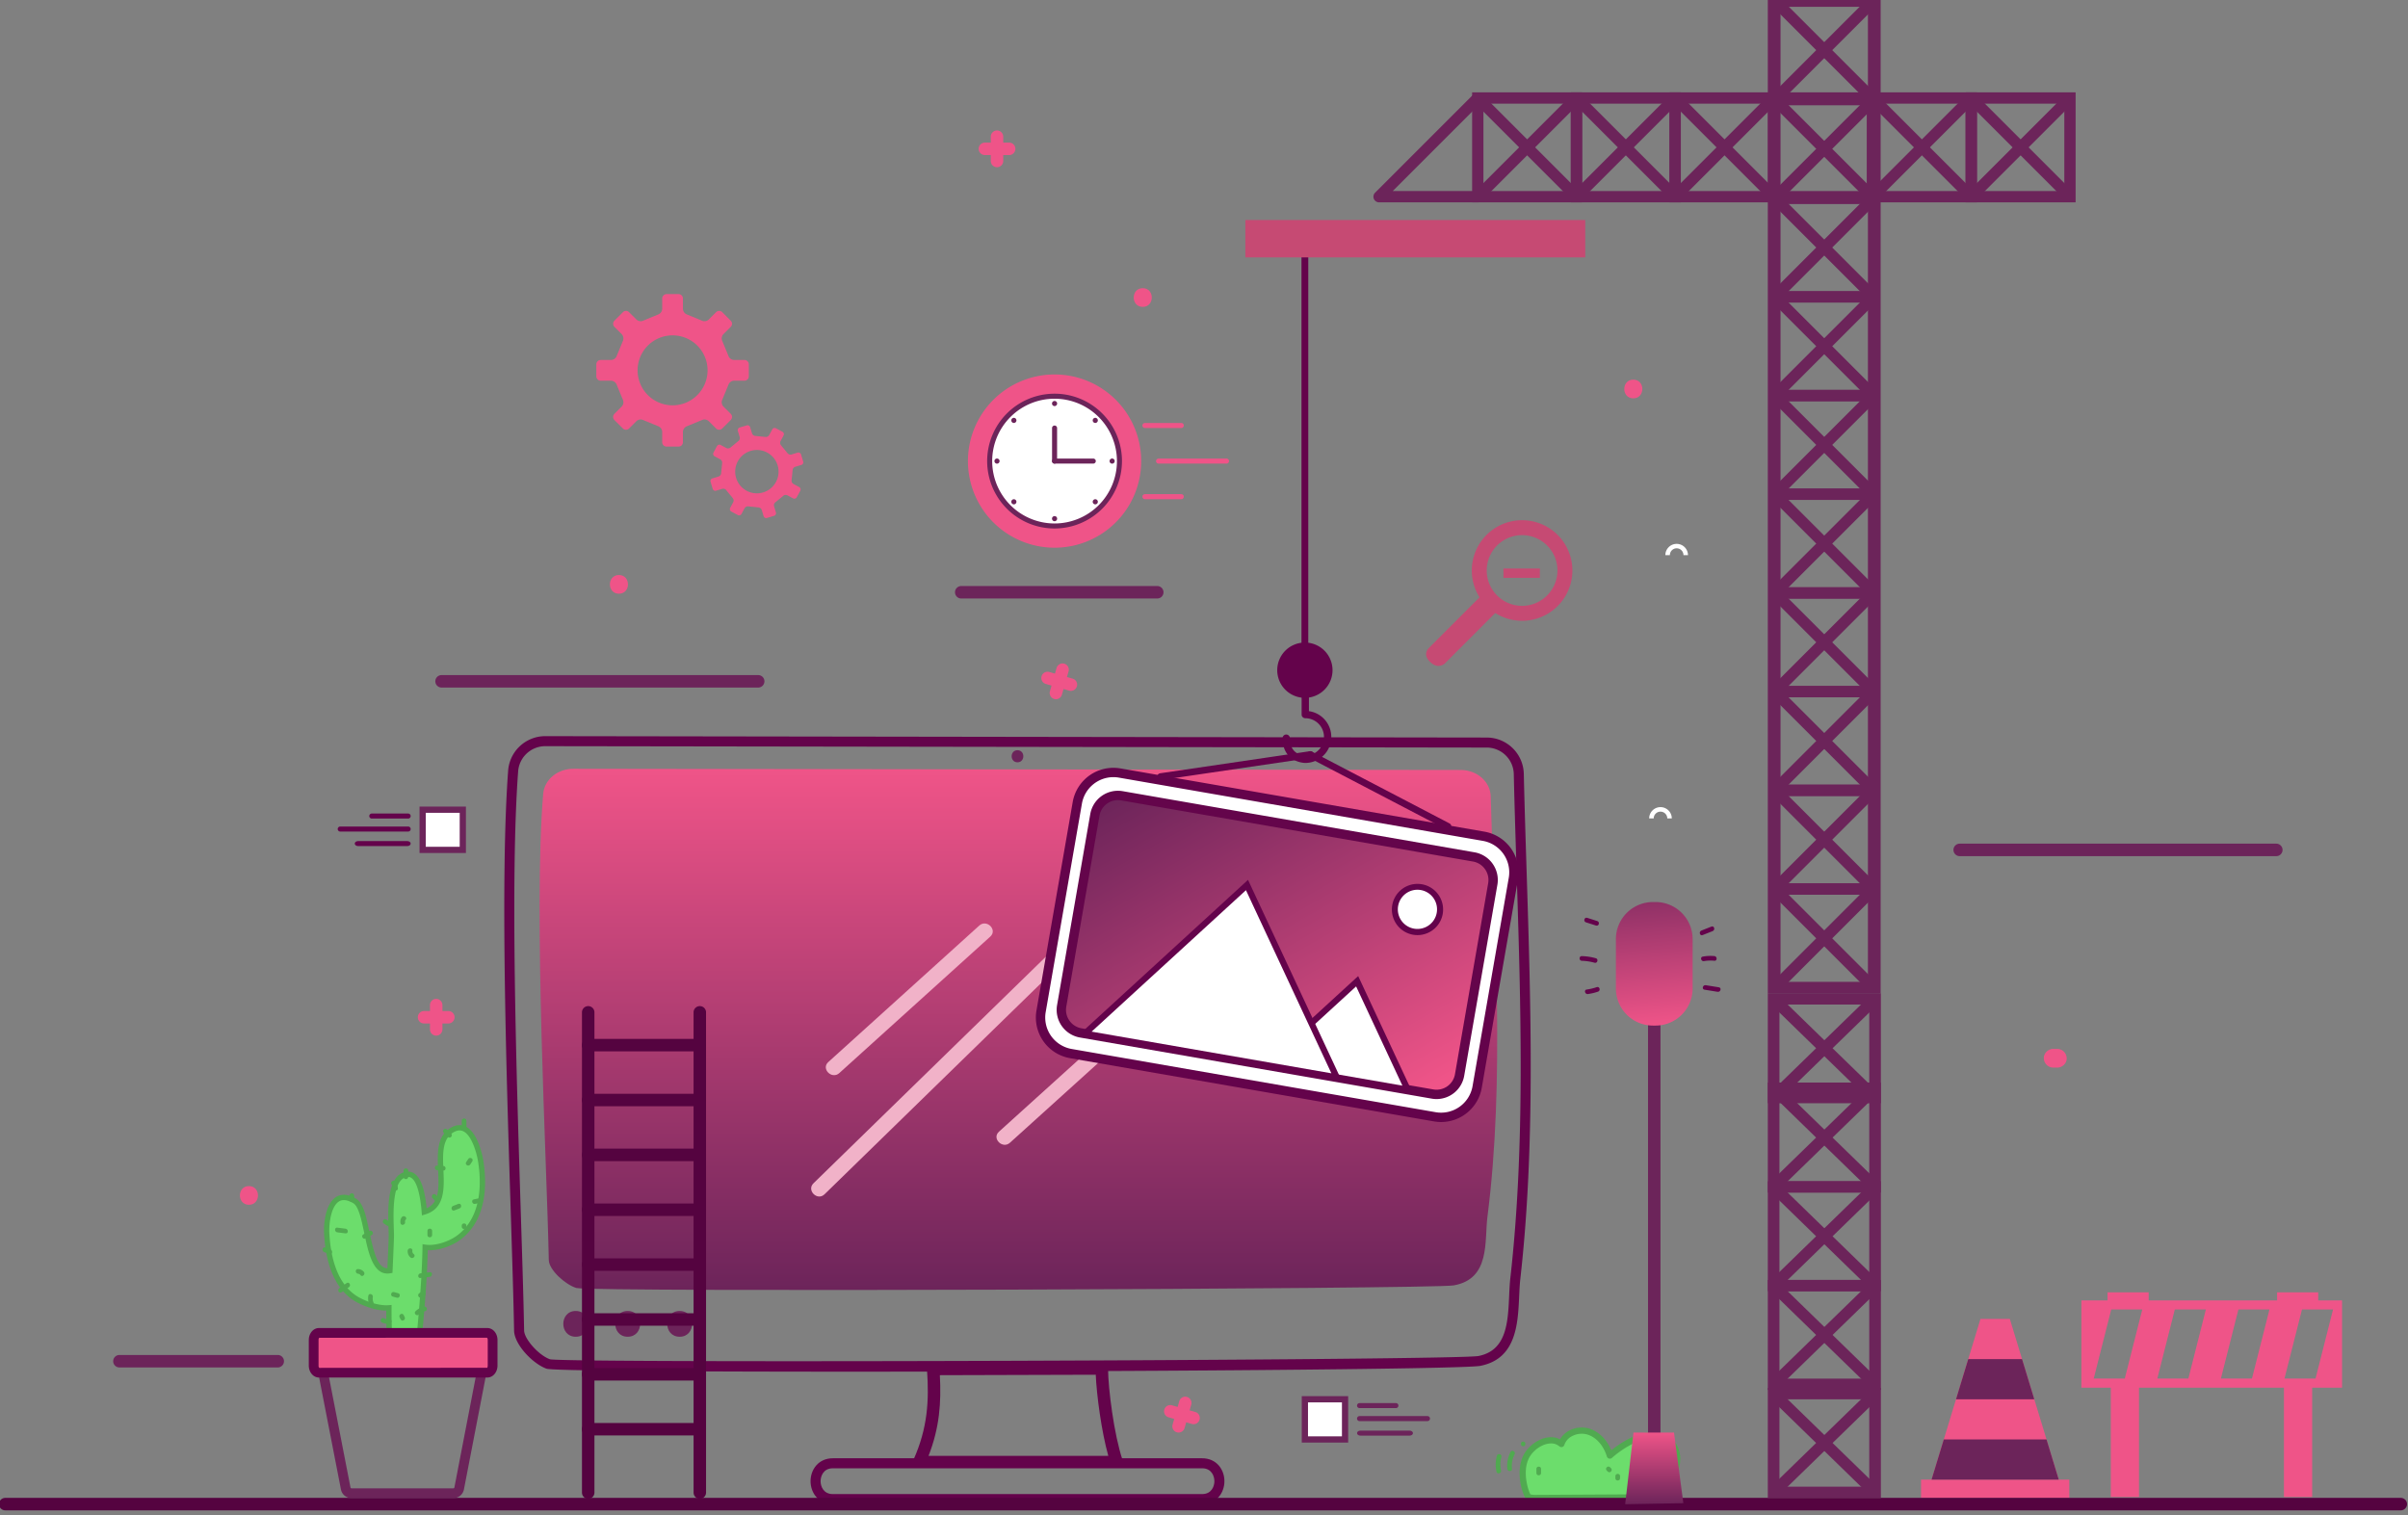 <svg xmlns="http://www.w3.org/2000/svg" xmlns:xlink="http://www.w3.org/1999/xlink" width="2480.475" height="1560.926" viewBox="0 0 2480.475 1560.926">
  <rect x="0" y="0" width="2480.475" height="1560.926" fill="#808080" stroke="none"/>
  <defs>
    <clipPath id="clip-path">
      <rect id="Rectangle_262" data-name="Rectangle 262" width="2480.475" height="1560.926" transform="translate(1 5)" fill="#6c245a"/>
    </clipPath>
    <linearGradient id="linear-gradient" x1="0.5" x2="0.5" y2="1" gradientUnits="objectBoundingBox">
      <stop offset="0" stop-color="#ef5488"/>
      <stop offset="1" stop-color="#6c245a"/>
    </linearGradient>
    <linearGradient id="linear-gradient-2" y1="1" x2="0.429" y2="-0.369" xlink:href="#linear-gradient"/>
    <linearGradient id="linear-gradient-4" x1="0.894" y1="0.943" x2="0.12" y2="0" xlink:href="#linear-gradient"/>
  </defs>
  <g id="_maintenance" data-name=" maintenance" transform="translate(-1 -5)">
    <g id="Group_462" data-name="Group 462" clip-path="url(#clip-path)">
      <path id="Path_835" data-name="Path 835" d="M343.216,264.466c-3.345-10.92-10.994-21.146-21.87-24.645s-24.664,1.8-28.052,12.71c-10-8.356-25.333-1.722-33.366,8.535-13,16.587-2.954,43.754-.787,45.519,2.348,1.9,8.7,1.567,8.7,1.567l97.275-.539s17.845-1.3,26.082-4.583c16.569-6.609,27.841-35.125,17.176-49.427-7.272-9.755-21.617-11.818-33.205-8.12s-22.824,10.945-31.948,18.984" transform="translate(1316.093 1240.039)" fill="#6cdd6c"/>
      <path id="Path_836" data-name="Path 836" d="M269.094,314.091c-2.465,0-6.863-.322-9.334-2.329-3.815-3.1-13.5-32.394.285-49.985,5.8-7.408,14.506-12.555,22.719-13.422a20.229,20.229,0,0,1,11.762,2.075,22.911,22.911,0,0,1,9.6-9.08,27.711,27.711,0,0,1,20.855-1.9c9.675,3.109,17.783,11.279,22.335,22.267,9.477-7.674,19.82-13.509,29.514-16.606,11.62-3.716,28.077-2.391,36.761,9.254,5,6.714,6.163,16.631,3.172,27.216-3.574,12.635-12.1,23.277-21.728,27.117-8.6,3.431-26.293,4.751-27.049,4.806l-97.486.545c-.322.019-.805.037-1.406.037m16.16-59.449a16.8,16.8,0,0,0-1.821.1c-6.435.681-13.633,5-18.334,11-11.409,14.556-2.886,38.854-1.022,41.3.434.31,3.642.743,6.237.595l97.424-.545c-.043-.006,17.231-1.295,24.912-4.361,7.724-3.072,14.927-12.276,17.925-22.893,2.447-8.641,1.672-16.525-2.131-21.629-6.8-9.13-20.149-10.016-29.65-6.974-10.115,3.233-21.053,9.743-30.808,18.328a3.2,3.2,0,0,1-2.992.688,3.237,3.237,0,0,1-2.205-2.155c-3.431-11.223-10.827-19.647-19.777-22.527a21.142,21.142,0,0,0-15.924,1.486,15.706,15.706,0,0,0-8.077,9.117,3.211,3.211,0,0,1-5.122,1.511,13.1,13.1,0,0,0-8.634-3.041" transform="translate(1313.448 1237.352)" fill="#50aa50"/>
      <path id="Path_837" data-name="Path 837" d="M254.311,243.326a30.445,30.445,0,0,0-3.32,17.368c.334,3.047,5.153,3.085,4.819,0a25.844,25.844,0,0,1,2.663-14.933c1.412-2.756-2.744-5.2-4.162-2.434" transform="translate(1302.7 1257.495)" fill="#50aa50"/>
      <path id="Path_838" data-name="Path 838" d="M250.151,244.357a33.374,33.374,0,0,0-.415,16.408c.663,3.029,5.308,1.747,4.645-1.276a28.121,28.121,0,0,1,.415-13.849c.83-2.992-3.815-4.268-4.645-1.282" transform="translate(1292.806 1260.328)" fill="#50aa50"/>
      <path id="Path_839" data-name="Path 839" d="M255.425,245.394c3.1,0,3.1-4.819,0-4.819s-3.1,4.819,0,4.819" transform="translate(1314.556 1249.517)" fill="#50aa50"/>
      <path id="Path_840" data-name="Path 840" d="M255.677,247.064v4.28c0,3.1,4.819,3.109,4.819,0v-4.28c0-3.1-4.819-3.1-4.819,0" transform="translate(1327.955 1271.13)" fill="#50aa50"/>
      <path id="Path_841" data-name="Path 841" d="M268.813,248.274v2.143c0,3.1,4.819,3.1,4.819,0v-2.143c0-3.1-4.819-3.1-4.819,0" transform="translate(1396.182 1277.415)" fill="#50aa50"/>
      <path id="Path_842" data-name="Path 842" d="M267.966,248.837l1.072,1.072c2.193,2.193,5.6-1.214,3.406-3.407l-1.072-1.071c-2.193-2.193-5.605,1.208-3.406,3.406" transform="translate(1388.097 1271.06)" fill="#50aa50"/>
      <path id="Path_843" data-name="Path 843" d="M188.49,239.014H25.4a6.423,6.423,0,0,1,0-12.846H188.49a6.423,6.423,0,0,1,0,12.846" transform="translate(98.621 1174.689)" fill="#6c245a"/>
      <path id="Path_844" data-name="Path 844" d="M297.725,146.694h-4.658a6.987,6.987,0,1,0-13.974,0h-4.658a11.644,11.644,0,1,1,23.289,0" transform="translate(1425.387 701.428)" fill="#fff"/>
      <path id="Path_845" data-name="Path 845" d="M300.415,102.908h-4.658a6.987,6.987,0,1,0-13.973,0h-4.658a11.644,11.644,0,1,1,23.289,0" transform="translate(1439.359 474.014)" fill="#fff"/>
      <path id="Path_846" data-name="Path 846" d="M373.147,334.858H151.493l3.766-8.445c14.531-32.642,16.036-60.593,13.819-92.525l-.446-6.463,186.876-.54.049,6.052c.161,20.637,6.058,67.513,14.934,94ZM170.626,322.694h185.2c-7.129-25.528-11.979-62.422-12.939-83.611l-160.583.469c1.518,28.314-.31,54.071-11.675,83.142" transform="translate(786.836 1182.132)" fill="#64034b"/>
      <path id="Path_847" data-name="Path 847" d="M438.173,777.949c-168.275,0-304.59-.917-310.573-3.054-14.407-5.135-33.23-25.1-33.484-39.257-.545-30.66-1.864-72.413-3.388-120.775-4.614-145.785-10.92-345.451-2.738-455.938a38.338,38.338,0,0,1,38-35.683h.638l970.16,1.443a38.248,38.248,0,0,1,37.448,37.7c.743,32.276,1.79,65.253,2.849,98.687,4.447,139.969,9.031,284.708-6.466,421.58-.613,5.395-.88,11.353-1.158,17.529-1.307,28.715-2.936,64.46-39.944,71.756-18.1,3.574-377.139,6.014-651.342,6.014m-312.1-644.38a28.019,28.019,0,0,0-27.78,26.12c-8.145,109.947-1.846,309.3,2.75,454.854,1.536,48.387,2.855,90.183,3.4,120.917.161,8.932,15.094,25.593,26.628,29.712,20.65,4.218,932.736,1.1,956.446-3.357,29.062-5.742,30.369-34.395,31.626-62.112.3-6.411.582-12.6,1.214-18.222,15.423-136.117,10.833-280.484,6.411-420.087-1.059-33.453-2.112-66.46-2.855-98.768a27.949,27.949,0,0,0-27.266-27.612l-970.11-1.443Z" transform="translate(436.434 640.114)" fill="#64034b"/>
      <path id="Path_848" data-name="Path 848" d="M1039.157,129.879l-914.068-1.2c-16.439-.248-30.232,11.025-31.477,25.754-10.238,122.341,3.723,377.6,5.785,480.341.2,10.009,16.55,25.023,28.325,28.746,13.856,4.373,882.5,1.065,903.73-2.639,38.13-6.658,31.638-45.7,34.834-70.691,18.092-141.295,6.98-294.891,3.382-433.088-.39-14.971-13.856-26.974-30.511-27.222" transform="translate(466.922 668.314)" fill-rule="evenodd" fill="url(#linear-gradient)"/>
      <path id="Path_849" data-name="Path 849" d="M538.286,290.577H157.963c-15.1,0-23-11.874-23-23.6,0-11.744,7.9-23.63,23-23.63H538.286c15.095,0,23,11.867,23,23.6s-7.9,23.63-23,23.63m-380.323-36.9c-10,0-12.666,8.362-12.666,13.3s2.663,13.267,12.666,13.267H538.286c10,0,12.667-8.356,12.667-13.3s-2.67-13.273-12.667-13.273Z" transform="translate(700.992 1263.925)" fill="#64034b"/>
      <path id="Path_850" data-name="Path 850" d="M97.328,220.993h0" transform="translate(496.752 1147.811)" fill="#6c245a" fill-rule="evenodd"/>
      <path id="Path_851" data-name="Path 851" d="M106.663,245.4c17.083,0,17.107-26.547,0-26.547-17.077,0-17.108,26.547,0,26.547" transform="translate(487.416 1136.68)" fill="#6c245a"/>
      <path id="Path_852" data-name="Path 852" d="M105.968,220.993h0" transform="translate(541.627 1147.811)" fill="#6c245a" fill-rule="evenodd"/>
      <path id="Path_853" data-name="Path 853" d="M115.305,245.4c17.083,0,17.107-26.547,0-26.547-17.083,0-17.107,26.547,0,26.547" transform="translate(532.289 1136.68)" fill="#6c245a"/>
      <path id="Path_854" data-name="Path 854" d="M114.608,220.993h0" transform="translate(586.502 1147.811)" fill="#6c245a" fill-rule="evenodd"/>
      <path id="Path_855" data-name="Path 855" d="M123.945,245.4c17.083,0,17.107-26.547,0-26.547-17.083,0-17.108,26.547,0,26.547" transform="translate(577.165 1136.68)" fill="#6c245a"/>
      <path id="Path_856" data-name="Path 856" d="M170.041,126.589h0" transform="translate(879.072 657.488)" fill="#6c245a" fill-rule="evenodd"/>
      <path id="Path_857" data-name="Path 857" d="M174.422,138.034c8.015,0,8.027-12.45,0-12.45-8.009,0-8.027,12.45,0,12.45" transform="translate(874.691 652.268)" fill="#6c245a"/>
      <path id="Path_858" data-name="Path 858" d="M452.445,385.723H321.395L371.8,220.173h30.239Z" transform="translate(1669.284 1143.552)" fill="#ef5488"/>
      <rect id="Rectangle_226" data-name="Rectangle 226" width="152.71" height="18.916" transform="translate(1979.849 1529.275)" fill="#ef5488"/>
      <path id="Path_859" data-name="Path 859" d="M334,240.219l-12.6,41.388H452.45l-12.6-41.388Z" transform="translate(1669.28 1247.669)" fill="#6c245a"/>
      <path id="Path_860" data-name="Path 860" d="M325.463,268.243h80.651l-12.6-41.387H338.062Z" transform="translate(1690.416 1178.258)" fill="#6c245a"/>
      <path id="Path_861" data-name="Path 861" d="M376.6,426.551h29.08V313.958H554.956V426.551h29.08V313.958h30.8v-89.9H590.267v-8.306H547.895v8.306H415.649v-8.306H373.277v8.306H346.315v89.9H376.6ZM605.442,233.438v.384l-17.925,70.74H555.532l18.018-71.124Zm-83.419,71.124H490.032l18.018-71.124h31.991Zm-65.5,0H424.531l18.024-71.124h31.985Zm-79.467-71.124H409.04l-18.018,71.124H359.037Z" transform="translate(1798.718 1120.569)" fill="#ef5488"/>
      <path id="Path_862" data-name="Path 862" d="M229.078,188.167l8.709-8.715a4.5,4.5,0,0,0,0-6.4l-7.594-7.575a6.414,6.414,0,0,1-1.01-7.16l6.181-15.014a6.424,6.424,0,0,1,5.8-4.354h10.74a4.522,4.522,0,0,0,4.521-4.5V122.1a4.508,4.508,0,0,0-4.521-4.509h-10.74a6.43,6.43,0,0,1-5.8-4.342l-6.181-15.008a6.442,6.442,0,0,1,1.01-7.179l7.594-7.575a4.475,4.475,0,0,0,0-6.373l-8.709-8.752a4.531,4.531,0,0,0-6.392,0l-7.594,7.594a6.434,6.434,0,0,1-7.154,1.041L192.906,70.8a6.434,6.434,0,0,1-4.336-5.81V54.249a4.539,4.539,0,0,0-4.515-4.528H171.729a4.545,4.545,0,0,0-4.528,4.528v10.74a6.425,6.425,0,0,1-4.336,5.81l-15.026,6.194a6.428,6.428,0,0,1-7.154-1.041l-7.606-7.581a4.471,4.471,0,0,0-6.361,0l-8.746,8.74a4.5,4.5,0,0,0,0,6.373l7.588,7.575a6.437,6.437,0,0,1,1.034,7.179l-6.188,15.008a6.436,6.436,0,0,1-5.8,4.342H103.85a4.515,4.515,0,0,0-4.515,4.509v12.357a4.528,4.528,0,0,0,4.515,4.5H114.6a6.431,6.431,0,0,1,5.8,4.354l6.188,15.014a6.405,6.405,0,0,1-1.034,7.16l-7.588,7.575a4.527,4.527,0,0,0,0,6.4l8.746,8.715a4.46,4.46,0,0,0,6.361,0l7.606-7.581a6.4,6.4,0,0,1,7.166-1.016l15.014,6.181a6.4,6.4,0,0,1,4.336,5.8v10.759a4.534,4.534,0,0,0,4.528,4.509h12.326a4.527,4.527,0,0,0,4.515-4.509V191.548a6.4,6.4,0,0,1,4.336-5.8l15.033-6.181a6.385,6.385,0,0,1,7.154,1.016l7.594,7.581a4.5,4.5,0,0,0,6.392,0m-51.186-23.859a36.039,36.039,0,1,1,36.042-36.036,36.052,36.052,0,0,1-36.042,36.036" transform="translate(515.934 258.245)" fill="#ef5488"/>
      <path id="Path_863" data-name="Path 863" d="M213.833,108.934l-2.2-7.321a2.822,2.822,0,0,0-3.5-1.877l-6.349,1.933a3.97,3.97,0,0,1-4.231-1.555l-6.4-7.761a4,4,0,0,1-.657-4.441l3.134-5.859a2.819,2.819,0,0,0-1.121-3.8l-6.745-3.6a2.8,2.8,0,0,0-3.791,1.146l-3.153,5.866a3.988,3.988,0,0,1-4.057,1.9l-10.022-1.01a3.939,3.939,0,0,1-3.6-2.657l-1.932-6.367a2.784,2.784,0,0,0-3.481-1.858l-7.321,2.193a2.811,2.811,0,0,0-1.877,3.506l1.939,6.355a3.944,3.944,0,0,1-1.567,4.218l-7.767,6.411a4,4,0,0,1-4.435.65l-5.866-3.146A2.785,2.785,0,0,0,125.056,93l-3.623,6.72a2.821,2.821,0,0,0,1.14,3.8l5.872,3.165a3.934,3.934,0,0,1,1.9,4.045l-1,10.016a3.945,3.945,0,0,1-2.67,3.6l-6.367,1.945a2.785,2.785,0,0,0-1.871,3.487l2.211,7.309a2.787,2.787,0,0,0,3.5,1.864l6.367-1.92a4,4,0,0,1,4.2,1.548l6.4,7.779a4.014,4.014,0,0,1,.669,4.441l-3.153,5.859a2.844,2.844,0,0,0,1.158,3.8l6.727,3.592a2.805,2.805,0,0,0,3.791-1.14l3.159-5.866a3.971,3.971,0,0,1,4.057-1.914l10,1.022a3.984,3.984,0,0,1,3.63,2.67l1.914,6.355a2.809,2.809,0,0,0,3.5,1.871l7.315-2.211a2.837,2.837,0,0,0,1.889-3.481L183.836,155a3.957,3.957,0,0,1,1.524-4.218l7.779-6.4a4.027,4.027,0,0,1,4.447-.675l5.853,3.146a2.79,2.79,0,0,0,3.8-1.14l3.611-6.739a2.8,2.8,0,0,0-1.158-3.791l-5.866-3.153a3.944,3.944,0,0,1-1.9-4.038l1.016-10.04a4,4,0,0,1,2.657-3.611l6.374-1.92a2.8,2.8,0,0,0,1.852-3.487m-28,20.96a22.333,22.333,0,1,1-9.13-30.232,22.328,22.328,0,0,1,9.13,30.232" transform="translate(614.518 371.543)" fill="#ef5488"/>
      <path id="Path_864" data-name="Path 864" d="M367.331,111.124H165.411a6.423,6.423,0,0,1,0-12.846h201.92a6.423,6.423,0,1,1,0,12.846" transform="translate(825.764 510.444)" fill="#6c245a"/>
      <path id="Path_865" data-name="Path 865" d="M405.142,125.934H78.985a6.423,6.423,0,0,1,0-12.846H405.142a6.423,6.423,0,0,1,0,12.846" transform="translate(376.878 587.365)" fill="#6c245a"/>
      <path id="Path_866" data-name="Path 866" d="M657.614,153.973H331.463a6.423,6.423,0,0,1,0-12.846H657.614a6.423,6.423,0,0,1,0,12.846" transform="translate(1688.218 732.996)" fill="#6c245a"/>
      <path id="Path_867" data-name="Path 867" d="M2474.052,262.783H6.423a6.423,6.423,0,1,1,0-12.846H2474.052a6.423,6.423,0,0,1,0,12.846" transform="translate(0 1298.142)" fill="#550340"/>
      <path id="Path_868" data-name="Path 868" d="M336.2,87.328a51.814,51.814,0,0,0-44.683,78.024l.849,1.437-52.45,52.45a9.168,9.168,0,0,0-2.583,5.965c-.025,2.632,1.307,5.314,3.958,7.965,2.818,2.812,5.773,4.243,8.771,4.243a10.653,10.653,0,0,0,6.175-2.1l52.313-52.344,1.449.855a51.808,51.808,0,1,0,26.2-96.494m.006,88.226a36.423,36.423,0,1,1,36.432-36.42,36.467,36.467,0,0,1-36.432,36.42" transform="translate(1232.689 453.571)" fill="#c64a73"/>
      <rect id="Rectangle_227" data-name="Rectangle 227" width="37.516" height="9.601" transform="translate(1549.696 590.679)" fill="#c64a73"/>
      <path id="Path_869" data-name="Path 869" d="M103.371,675.713a6.421,6.421,0,0,1-6.423-6.423V174.566a6.423,6.423,0,0,1,12.846,0V669.29a6.421,6.421,0,0,1-6.423,6.423" transform="translate(503.536 873.314)" fill="#550340"/>
      <path id="Path_870" data-name="Path 870" d="M121.932,675.713a6.421,6.421,0,0,1-6.423-6.423V174.566a6.423,6.423,0,0,1,12.846,0V669.29a6.421,6.421,0,0,1-6.423,6.423" transform="translate(599.94 873.314)" fill="#550340"/>
      <path id="Path_871" data-name="Path 871" d="M218.341,186.447H103.37a6.423,6.423,0,1,1,0-12.846H218.341a6.423,6.423,0,1,1,0,12.846" transform="translate(503.531 901.662)" fill="#550340"/>
      <path id="Path_872" data-name="Path 872" d="M218.341,195.572H103.37a6.423,6.423,0,1,1,0-12.846H218.341a6.423,6.423,0,1,1,0,12.846" transform="translate(503.531 949.057)" fill="#550340"/>
      <path id="Path_873" data-name="Path 873" d="M218.341,204.7H103.37a6.423,6.423,0,1,1,0-12.846H218.341a6.423,6.423,0,1,1,0,12.846" transform="translate(503.531 996.456)" fill="#550340"/>
      <path id="Path_874" data-name="Path 874" d="M218.341,213.823H103.37a6.423,6.423,0,1,1,0-12.846H218.341a6.423,6.423,0,1,1,0,12.846" transform="translate(503.531 1043.85)" fill="#550340"/>
      <path id="Path_875" data-name="Path 875" d="M218.341,222.948H103.37a6.423,6.423,0,1,1,0-12.846H218.341a6.423,6.423,0,1,1,0,12.846" transform="translate(503.531 1091.244)" fill="#550340"/>
      <path id="Path_876" data-name="Path 876" d="M218.341,232.073H103.37a6.423,6.423,0,1,1,0-12.846H218.341a6.423,6.423,0,1,1,0,12.846" transform="translate(503.531 1138.638)" fill="#550340"/>
      <path id="Path_877" data-name="Path 877" d="M218.341,241.2H103.37a6.423,6.423,0,1,1,0-12.846H218.341a6.423,6.423,0,1,1,0,12.846" transform="translate(503.531 1186.032)" fill="#550340"/>
      <path id="Path_878" data-name="Path 878" d="M218.341,250.322H103.37a6.423,6.423,0,0,1,0-12.846H218.341a6.423,6.423,0,0,1,0,12.846" transform="translate(503.531 1233.422)" fill="#550340"/>
      <path id="Path_879" data-name="Path 879" d="M78.091,204.8a6.421,6.421,0,0,1-6.423-6.423V173.365a6.423,6.423,0,0,1,12.846,0v25.011a6.421,6.421,0,0,1-6.423,6.423" transform="translate(372.235 867.076)" fill="#ef5488"/>
      <path id="Path_880" data-name="Path 880" d="M101.083,181.807h-25a6.423,6.423,0,1,1,0-12.846h25a6.423,6.423,0,0,1,0,12.846" transform="translate(361.748 877.563)" fill="#ef5488"/>
      <path id="Path_881" data-name="Path 881" d="M171.358,60.363a6.421,6.421,0,0,1-6.423-6.423V28.929a6.423,6.423,0,0,1,12.846,0V53.94a6.421,6.421,0,0,1-6.423,6.423" transform="translate(856.652 116.893)" fill="#ef5488"/>
      <path id="Path_882" data-name="Path 882" d="M194.35,37.371h-25a6.423,6.423,0,1,1,0-12.846h25a6.423,6.423,0,1,1,0,12.846" transform="translate(846.166 127.38)" fill="#ef5488"/>
      <path id="Path_883" data-name="Path 883" d="M224.22,254.2a6.46,6.46,0,0,1-1.765-.248L198.4,247.094a6.426,6.426,0,0,1,3.531-12.357l24.045,6.863a6.426,6.426,0,0,1-1.759,12.6" transform="translate(1006.293 1217.975)" fill="#ef5488"/>
      <path id="Path_884" data-name="Path 884" d="M201.561,270.005a6.429,6.429,0,0,1-6.182-8.188l6.869-24.051a6.426,6.426,0,1,1,12.357,3.531l-6.869,24.045a6.435,6.435,0,0,1-6.175,4.664" transform="translate(1013.492 1210.772)" fill="#ef5488"/>
      <path id="Path_885" data-name="Path 885" d="M203.822,132.254a6.459,6.459,0,0,1-1.765-.248l-24.045-6.875a6.422,6.422,0,1,1,3.524-12.351l24.051,6.869a6.427,6.427,0,0,1-1.765,12.6" transform="translate(900.336 584.483)" fill="#ef5488"/>
      <path id="Path_886" data-name="Path 886" d="M181.162,148.045a6.429,6.429,0,0,1-6.182-8.188l6.869-24.051a6.423,6.423,0,0,1,12.351,3.531l-6.869,24.045a6.422,6.422,0,0,1-6.169,4.664" transform="translate(907.542 577.276)" fill="#ef5488"/>
      <path id="Path_887" data-name="Path 887" d="M339.609,152.324a89.235,89.235,0,1,1-89.235-89.235,89.233,89.233,0,0,1,89.235,89.235" transform="translate(836.936 327.677)" fill="#ef5488"/>
      <path id="Path_888" data-name="Path 888" d="M298.449,133.554A66.847,66.847,0,1,1,231.6,66.7a66.846,66.846,0,0,1,66.844,66.851" transform="translate(855.712 346.447)" fill="#fff"/>
      <path id="Path_889" data-name="Path 889" d="M233.769,205.153A69.433,69.433,0,1,1,303.2,135.719a69.514,69.514,0,0,1-69.433,69.433m0-133.695a64.261,64.261,0,1,0,64.261,64.261,64.333,64.333,0,0,0-64.261-64.261" transform="translate(853.541 344.281)" fill="#6c245a"/>
      <path id="Path_890" data-name="Path 890" d="M177.717,110.791a2.587,2.587,0,0,1-2.589-2.583V74.173a2.589,2.589,0,1,1,5.178,0v34.035a2.587,2.587,0,0,1-2.589,2.583" transform="translate(909.594 371.799)" fill="#6c245a"/>
      <path id="Path_891" data-name="Path 891" d="M217.593,82.251H177.717a2.586,2.586,0,1,1,0-5.172h39.876a2.586,2.586,0,1,1,0,5.172" transform="translate(909.594 400.339)" fill="#6c245a"/>
      <path id="Path_892" data-name="Path 892" d="M180.4,70.135a2.642,2.642,0,1,1-2.645-2.639,2.646,2.646,0,0,1,2.645,2.639" transform="translate(909.552 350.566)" fill="#6c245a"/>
      <path id="Path_893" data-name="Path 893" d="M186.4,74.807a2.641,2.641,0,1,1,0-3.735,2.647,2.647,0,0,1,0,3.735" transform="translate(944.712 365.132)" fill="#6c245a"/>
      <path id="Path_894" data-name="Path 894" d="M187.333,82.348a2.639,2.639,0,1,1,2.639-2.639,2.641,2.641,0,0,1-2.639,2.639" transform="translate(959.278 400.297)" fill="#6c245a"/>
      <path id="Path_895" data-name="Path 895" d="M182.662,88.346a2.641,2.641,0,1,1,3.735,0,2.647,2.647,0,0,1-3.735,0" transform="translate(944.717 435.452)" fill="#6c245a"/>
      <path id="Path_896" data-name="Path 896" d="M175.12,89.283a2.639,2.639,0,1,1,2.639,2.639,2.641,2.641,0,0,1-2.639-2.639" transform="translate(909.552 450.018)" fill="#6c245a"/>
      <path id="Path_897" data-name="Path 897" d="M169.122,84.616a2.641,2.641,0,1,1,0,3.735,2.636,2.636,0,0,1,0-3.735" transform="translate(874.392 435.453)" fill="#6c245a"/>
      <path id="Path_898" data-name="Path 898" d="M168.185,77.07a2.639,2.639,0,1,1-2.639,2.639,2.641,2.641,0,0,1,2.639-2.639" transform="translate(859.826 400.292)" fill="#6c245a"/>
      <path id="Path_899" data-name="Path 899" d="M172.857,71.072a2.641,2.641,0,1,1-3.735,0,2.647,2.647,0,0,1,3.735,0" transform="translate(874.392 365.132)" fill="#6c245a"/>
      <path id="Path_900" data-name="Path 900" d="M230.21,76.332H192.743a2.586,2.586,0,1,1,0-5.172H230.21a2.586,2.586,0,0,1,0,5.172" transform="translate(987.637 369.596)" fill="#ef5488"/>
      <path id="Path_901" data-name="Path 901" d="M230.21,88.17H192.743a2.586,2.586,0,1,1,0-5.172H230.21a2.586,2.586,0,0,1,0,5.172" transform="translate(987.637 431.082)" fill="#ef5488"/>
      <path id="Path_902" data-name="Path 902" d="M265,82.253H195.013a2.586,2.586,0,1,1,0-5.172H265a2.586,2.586,0,1,1,0,5.172" transform="translate(999.427 400.349)" fill="#ef5488"/>
      <rect id="Rectangle_228" data-name="Rectangle 228" width="41.388" height="41.387" transform="translate(1345.156 1446.5)" fill="#fff"/>
      <path id="Path_903" data-name="Path 903" d="M264.467,280.83h-47.81V233.019h47.81Zm-41.387-6.423h34.964V239.442H223.079Z" transform="translate(1125.285 1210.272)" fill="#6c245a"/>
      <path id="Path_904" data-name="Path 904" d="M265.9,239.343H228.436a2.586,2.586,0,1,1,0-5.172H265.9a2.586,2.586,0,0,1,0,5.172" transform="translate(1173.022 1216.256)" fill="#6c245a"/>
      <path id="Path_905" data-name="Path 905" d="M279.982,243.922H229.347c-1.932,0-3.5-1.158-3.5-2.589s1.567-2.583,3.5-2.583h50.635c1.932,0,3.493,1.158,3.493,2.583s-1.561,2.589-3.493,2.589" transform="translate(1173.022 1240.038)" fill="#6c245a"/>
      <path id="Path_906" data-name="Path 906" d="M298.421,241.5H228.436a2.586,2.586,0,1,1,0-5.172h69.984a2.586,2.586,0,0,1,0,5.172" transform="translate(1173.022 1227.48)" fill="#6c245a"/>
      <rect id="Rectangle_229" data-name="Rectangle 229" width="41.387" height="41.387" transform="translate(436.365 839.159)" fill="#fff"/>
      <path id="Path_907" data-name="Path 907" d="M117.743,182.774H69.932V134.963h47.811Zm-41.387-6.423H111.32V141.386H76.355Z" transform="translate(363.218 700.981)" fill="#6c245a"/>
      <path id="Path_908" data-name="Path 908" d="M64.165,141.288h37.467a2.586,2.586,0,1,0,0-5.172H64.165a2.586,2.586,0,1,0,0,5.172" transform="translate(319.818 706.97)" fill="#64034b"/>
      <path id="Path_909" data-name="Path 909" d="M62.65,145.867h50.635c1.932,0,3.5-1.158,3.5-2.583s-1.567-2.589-3.5-2.589H62.65c-1.932,0-3.493,1.158-3.493,2.589s1.561,2.583,3.493,2.583" transform="translate(307.254 730.753)" fill="#64034b"/>
      <path id="Path_910" data-name="Path 910" d="M58.915,143.449H128.9a2.586,2.586,0,1,0,0-5.172H58.915a2.586,2.586,0,1,0,0,5.172" transform="translate(292.55 718.194)" fill="#64034b"/>
      <rect id="Rectangle_230" data-name="Rectangle 230" width="12.846" height="552.451" transform="translate(1698.622 994.675)" fill="#6c245a"/>
      <path id="Path_911" data-name="Path 911" d="M309.834,278.1H307.01A38.22,38.22,0,0,1,268.9,239.99V188.946a38.22,38.22,0,0,1,38.111-38.111h2.824a38.224,38.224,0,0,1,38.111,38.111V239.99A38.224,38.224,0,0,1,309.834,278.1" transform="translate(1396.629 783.419)" fill="url(#linear-gradient-2)"/>
      <path id="Path_912" data-name="Path 912" d="M285.095,169.341q6.782,1.087,13.559,2.18c3.035.483,4.336-4.156,1.282-4.645q-6.782-1.1-13.559-2.18c-3.035-.489-4.342,4.156-1.282,4.645" transform="translate(1471.687 855.22)" fill="#64034b"/>
      <path id="Path_913" data-name="Path 913" d="M286.089,165.166a39.57,39.57,0,0,1,10.647-.372c3.085.3,3.066-4.522,0-4.813a43.76,43.76,0,0,0-11.929.539c-3.047.539-1.753,5.184,1.282,4.645" transform="translate(1470.222 829.949)" fill="#64034b"/>
      <path id="Path_914" data-name="Path 914" d="M285.745,163.837l10.393-4.125c2.849-1.127,1.61-5.791-1.276-4.645l-10.4,4.125c-2.849,1.127-1.6,5.791,1.282,4.645" transform="translate(1469.098 804.464)" fill="#64034b"/>
      <path id="Path_915" data-name="Path 915" d="M266.786,172.23a54.964,54.964,0,0,0,10.393-2.477c2.917-1,1.666-5.655-1.276-4.645a55.134,55.134,0,0,1-10.4,2.477c-3.06.421-1.753,5.067,1.282,4.645" transform="translate(1369.934 856.808)" fill="#64034b"/>
      <path id="Path_916" data-name="Path 916" d="M265.188,164.651a52.989,52.989,0,0,1,13.069,2c2.992.842,4.268-3.8,1.282-4.645a58.618,58.618,0,0,0-14.351-2.174c-3.1-.081-3.1,4.732,0,4.819" transform="translate(1365.277 830.142)" fill="#64034b"/>
      <path id="Path_917" data-name="Path 917" d="M265.322,158.211q5.2,1.654,10.406,3.32c2.961.941,4.224-3.71,1.282-4.645q-5.2-1.663-10.406-3.32c-2.961-.941-4.23,3.7-1.282,4.645" transform="translate(1369.348 796.953)" fill="#64034b"/>
      <path id="Path_918" data-name="Path 918" d="M270.44,312.908l8.566-73.837h41.753l9.631,72.772Z" transform="translate(1404.631 1241.705)" fill="url(#linear-gradient)"/>
      <path id="Path_919" data-name="Path 919" d="M213.176,222.673c-1.9-11.737-10.214-42.038-28.51-32.444-29.607,15.522,6.1,74.45-29.57,84.838-1.908-23.494-6.956-39.672-17.56-38.712-21.877,1.988-16.061,52.865-16.42,64.317-.353,11.4-.923,23.1-1.437,34.9-25.736,4.615-20.65-62.509-36.3-71.793-24.336-14.438-29.508,17.733-28.839,32.6,1.14,25.283,7.941,55.534,31.688,68.963,7.835,4.429,21.635,9.427,32.394,8.523-.118,20.223.749,40.322,4.088,59.5a.217.217,0,0,0,.415,0l.006-.05,14.413.78c0,.087-.006.173-.012.26-.13,6.349,9.768,6.355,9.861,0,.173-12.2,7.674-72.109,8.566-122.88,11.514,1.716,25.99-3.636,34.283-9.718,24.571-18.024,27.451-51.18,22.936-79.09" transform="translate(282.979 978.426)" fill="#6cdd6c"/>
      <path id="Path_920" data-name="Path 920" d="M144.669,444.159a8.042,8.042,0,0,1-4.156-1.127,6.912,6.912,0,0,1-3.116-4.026l-10.629-.576-3.871.13-.595-2.428c-2.837-16.29-4.156-34.506-4.138-57.12-11.836-.006-24.813-5.494-30.994-8.981C61.839,355.7,55.2,323.385,54.1,298.8c-.44-9.892,1.641-30.35,12.71-36.984,5.612-3.37,12.431-2.725,20.254,1.914,7.569,4.484,10.449,18.266,13.788,34.221,4.522,21.61,8.585,37.169,18.495,37.411l.235-5.3c.415-9.179.824-18.266,1.1-27.172.056-1.747-.037-4.429-.155-7.724-.694-20.031-1.976-57.318,19.059-59.226a11.509,11.509,0,0,1,8.777,2.812c5.872,4.943,9.619,16.352,11.44,34.841,13.286-5.927,12.6-21.332,11.812-38.972-.793-17.838-1.61-36.284,14.079-44.509,5.091-2.663,9.954-2.886,14.444-.632,13.081,6.541,17.566,32.159,18.037,35.057,3.462,21.4,4.943,60.483-24.02,81.734-8.071,5.921-21.679,11.124-33.224,10.517-.743,33.15-4.144,69.662-6.417,94.06-1.133,12.233-2.032,21.883-2.087,25.853a7.3,7.3,0,0,1-3.76,6.448,8.28,8.28,0,0,1-3.989,1.01M127.32,432.985l15.324.83-.074,2.663c-.037,1.27.421,1.666.762,1.871a2.8,2.8,0,0,0,2.67.012,1.821,1.821,0,0,0,.948-1.734c.056-4.181.923-13.453,2.118-26.281,2.329-25.048,5.853-62.893,6.448-96.612l.056-3.115,3.085.458c10.629,1.586,24.553-3.568,32.258-9.216,26.609-19.523,25.116-56.278,21.852-76.445-1.425-8.845-6.417-26.714-15.076-31.044-2.874-1.443-5.971-1.251-9.464.576-12.611,6.615-11.9,22.558-11.149,39.43.824,18.557,1.759,39.591-18.928,45.618l-3.215.935-.273-3.345c-1.9-23.407-6.392-31.762-9.824-34.648a6.139,6.139,0,0,0-4.763-1.555c-15.887,1.437-14.673,36.662-14.085,53.59.118,3.444.211,6.262.155,8.089-.279,8.925-.688,18.043-1.1,27.241l-.44,9.879-2.149.384c-17.615,3.153-22.57-20.557-26.95-41.487-2.824-13.465-5.736-27.383-11.229-30.647-5.965-3.53-10.9-4.187-14.655-1.926-8.157,4.887-10.5,22.255-10.059,32.047,1.047,23.208,7.148,53.62,30.307,66.708,7.99,4.515,21.053,8.981,30.815,8.182l2.979-.248-.019,2.985c-.13,22.577,1.047,40.706,3.679,56.8" transform="translate(280.689 976.122)" fill="#50aa50"/>
      <path id="Path_921" data-name="Path 921" d="M192.424,361.4H87.853a11.012,11.012,0,0,1-11.087-9.074L53.025,230.446l9.848-1.926L86.621,350.4a1.115,1.115,0,0,0,1.233.954H192.424a1.12,1.12,0,0,0,1.239-.948l23.549-121.883,9.854,1.9L203.518,352.317a11,11,0,0,1-11.093,9.08" transform="translate(275.405 1186.905)" fill="#6c245a"/>
      <path id="Path_922" data-name="Path 922" d="M57.7,222.5H231.275c2.961,0,5.382,3.27,5.382,7.278v26.386c0,4-2.422,7.272-5.382,7.272H57.7c-2.961,0-5.376-3.27-5.376-7.272V229.777c0-4.007,2.416-7.278,5.376-7.278" transform="translate(271.785 1155.633)" fill="#ef5488"/>
      <path id="Path_923" data-name="Path 923" d="M233.566,268.463H59.995c-4.472,0-8.108-4.491-8.108-10.009V232.067c0-5.519,3.636-10.009,8.108-10.009H233.566c4.478,0,8.114,4.491,8.114,10.009v26.386c0,5.519-3.636,10.009-8.114,10.009M59.995,227.527c-1.245,0-2.645,1.945-2.645,4.54v26.386c0,2.6,1.4,4.54,2.645,4.54H233.566c1.251,0,2.651-1.945,2.651-4.54V232.067c0-2.6-1.4-4.54-2.651-4.54Z" transform="translate(269.495 1153.342)" fill="#550340"/>
      <path id="Path_924" data-name="Path 924" d="M233.192,267.636H59.621c-4.224,0-7.662-4.286-7.662-9.557V231.693c0-5.271,3.438-9.563,7.662-9.563H233.192c4.23,0,7.668,4.292,7.668,9.563v26.386c0,5.271-3.438,9.557-7.668,9.557M59.621,226.7c-1.462,0-3.091,2.05-3.091,4.992v26.386c0,2.936,1.629,4.986,3.091,4.986H233.192c1.468,0,3.1-2.05,3.1-4.986V231.693c0-2.942-1.629-4.992-3.1-4.992Z" transform="translate(269.869 1153.716)" fill="#b6d0fb"/>
      <path id="Path_925" data-name="Path 925" d="M235.489,272.665H61.911c-5.729,0-10.393-5.513-10.393-12.295V233.99c0-6.782,4.664-12.3,10.393-12.3H235.489c5.736,0,10.4,5.519,10.4,12.3v26.38c0,6.782-4.664,12.295-10.4,12.295M62.227,231.729a3.507,3.507,0,0,0-.669,2.261v26.38a3.2,3.2,0,0,0,.768,2.348l173.162-.093c-.2-.05.359-.855.359-2.255V233.99a3.2,3.2,0,0,0-.774-2.354Z" transform="translate(267.578 1151.426)" fill="#64034b"/>
      <path id="Path_926" data-name="Path 926" d="M58.172,209.83q4.283.548,8.56,1.09c3.072.4,3.041-4.429,0-4.813l-8.56-1.1c-3.066-.39-3.041,4.429,0,4.819" transform="translate(290.246 1064.685)" fill="#50aa50"/>
      <path id="Path_927" data-name="Path 927" d="M58.286,201.606v4.28c0,3.1,4.819,3.109,4.819,0v-4.28c0-3.1-4.819-3.1-4.819,0" transform="translate(302.73 1035.027)" fill="#50aa50"/>
      <path id="Path_928" data-name="Path 928" d="M64.008,213.473q3.131-1.747,6.268-3.487c2.707-1.511.285-5.674-2.434-4.162q-3.131,1.747-6.268,3.487c-2.707,1.511-.279,5.674,2.434,4.162" transform="translate(313.67 1067.334)" fill="#50aa50"/>
      <path id="Path_929" data-name="Path 929" d="M59.918,224.014l7.544-5.277c2.527-1.765.118-5.946-2.428-4.162q-3.772,2.639-7.55,5.277c-2.521,1.765-.118,5.946,2.434,4.162" transform="translate(293.015 1112.222)" fill="#50aa50"/>
      <path id="Path_930" data-name="Path 930" d="M55.423,213.09q2.685,1.05,5.37,2.106c2.886,1.127,4.138-3.53,1.276-4.645q-2.676-1.059-5.364-2.106c-2.893-1.134-4.144,3.524-1.282,4.645" transform="translate(279.455 1081.721)" fill="#50aa50"/>
      <path id="Path_931" data-name="Path 931" d="M61.654,216.705a3.379,3.379,0,0,1,2.533,1.48c1.976,2.391,5.37-1.034,3.407-3.407a8.024,8.024,0,0,0-5.94-2.893c-3.1-.223-3.078,4.6,0,4.819" transform="translate(308.195 1100.473)" fill="#50aa50"/>
      <path id="Path_932" data-name="Path 932" d="M61.608,217.781a16.371,16.371,0,0,0,1.177,9.384c1.2,2.849,5.358.4,4.156-2.428a10.24,10.24,0,0,1-.688-5.674c.471-3.035-4.168-4.342-4.645-1.282" transform="translate(318.808 1122.066)" fill="#50aa50"/>
      <path id="Path_933" data-name="Path 933" d="M66.914,220.434c1.418.378,2.843.762,4.261,1.14,3,.8,4.28-3.846,1.282-4.646-1.418-.378-2.843-.762-4.261-1.14-3-.8-4.28,3.846-1.282,4.645" transform="translate(338.674 1120.299)" fill="#50aa50"/>
      <path id="Path_934" data-name="Path 934" d="M68,210.748a8,8,0,0,0,2.88,7.005c2.354,1.988,5.779-1.4,3.407-3.407a3.694,3.694,0,0,1-1.468-3.6c.279-3.085-4.54-3.066-4.819,0" transform="translate(352.972 1082.62)" fill="#50aa50"/>
      <path id="Path_935" data-name="Path 935" d="M68.168,204.129a7.459,7.459,0,0,0-1.245,6.144c.539,3.047,5.178,1.753,4.645-1.282a2.621,2.621,0,0,1,.762-2.428c1.833-2.5-2.347-4.912-4.162-2.434" transform="translate(346.685 1054.82)" fill="#50aa50"/>
      <path id="Path_936" data-name="Path 936" d="M71.249,207.48v4.28c0,3.1,4.819,3.109,4.819,0v-4.28c0-3.1-4.819-3.1-4.819,0" transform="translate(370.059 1065.548)" fill="#50aa50"/>
      <path id="Path_937" data-name="Path 937" d="M64.93,208.143q1.607,1.069,3.208,2.143c2.589,1.722,5-2.447,2.434-4.162q-1.607-1.068-3.208-2.143c-2.589-1.722-5,2.447-2.434,4.162" transform="translate(331.54 1057.328)" fill="#50aa50"/>
      <path id="Path_938" data-name="Path 938" d="M65.825,201.38a5.994,5.994,0,0,1,1.505,3.636c.235,3.066,5.054,3.1,4.813,0a11.57,11.57,0,0,0-2.911-7.042c-2.019-2.36-5.413,1.065-3.407,3.406" transform="translate(338.704 1024.122)" fill="#50aa50"/>
      <path id="Path_939" data-name="Path 939" d="M67.274,197.457v6.423c0,3.1,4.819,3.1,4.819,0v-6.423c0-3.1-4.819-3.1-4.819,0" transform="translate(349.413 1013.478)" fill="#50aa50"/>
      <path id="Path_940" data-name="Path 940" d="M72.652,203.55c.694.731,1.394,1.462,2.087,2.193,2.143,2.248,5.544-1.158,3.407-3.407-.694-.731-1.394-1.462-2.087-2.193-2.143-2.248-5.544,1.158-3.407,3.407" transform="translate(373.821 1035.691)" fill="#50aa50"/>
      <path id="Path_941" data-name="Path 941" d="M74.8,199.485c2.137.124,4.268.242,6.4.365,3.1.18,3.085-4.639,0-4.819-2.137-.118-4.268-.242-6.4-.365-3.1-.18-3.085,4.639,0,4.819" transform="translate(376.451 1011.047)" fill="#50aa50"/>
      <path id="Path_942" data-name="Path 942" d="M74.551,192.662l4.28,4.28c2.2,2.2,5.605-1.208,3.407-3.407l-4.28-4.28c-2.193-2.193-5.605,1.208-3.407,3.407" transform="translate(383.523 979.294)" fill="#50aa50"/>
      <path id="Path_943" data-name="Path 943" d="M76.953,189.161v7.495c0,3.1,4.819,3.1,4.819,0v-7.495c0-3.1-4.819-3.1-4.819,0" transform="translate(399.685 970.389)" fill="#50aa50"/>
      <path id="Path_944" data-name="Path 944" d="M82.192,200.152c.706-1.072,1.418-2.149,2.125-3.221,1.71-2.6-2.459-5.011-4.162-2.434-.706,1.072-1.412,2.149-2.124,3.221-1.71,2.6,2.459,5.017,4.162,2.434" transform="translate(403.179 1004.477)" fill="#50aa50"/>
      <path id="Path_945" data-name="Path 945" d="M78.157,207.918c1.79-.694,3.58-1.394,5.376-2.087,2.855-1.115,1.61-5.773-1.282-4.645-1.79.694-3.586,1.394-5.376,2.087-2.855,1.109-1.617,5.773,1.282,4.645" transform="translate(390.88 1044.026)" fill="#50aa50"/>
      <path id="Path_946" data-name="Path 946" d="M81.7,205.915c1.784-.372,3.562-.737,5.345-1.109,3.035-.626,1.747-5.271-1.282-4.645-1.778.372-3.561.737-5.345,1.109-3.035.632-1.747,5.277,1.282,4.645" transform="translate(408.667 1039.309)" fill="#50aa50"/>
      <path id="Path_947" data-name="Path 947" d="M76.953,206.618v1.072c0,3.1,4.819,3.1,4.819,0v-1.072c0-3.1-4.819-3.1-4.819,0" transform="translate(399.685 1061.059)" fill="#50aa50"/>
      <path id="Path_948" data-name="Path 948" d="M73.233,222.2q1.607-1.068,3.215-2.143c2.564-1.71.155-5.884-2.434-4.156L70.8,218.039c-2.564,1.716-.155,5.89,2.434,4.162" transform="translate(362.036 1119.238)" fill="#50aa50"/>
      <path id="Path_949" data-name="Path 949" d="M73.293,226.343a13.429,13.429,0,0,1,6.553-3.512c3.016-.706,1.741-5.351-1.282-4.645a18.336,18.336,0,0,0-8.678,4.751c-2.242,2.149,1.164,5.55,3.407,3.407" transform="translate(359.17 1132.854)" fill="#50aa50"/>
      <path id="Path_950" data-name="Path 950" d="M66.857,222.971c.365.712.725,1.425,1.084,2.131,1.412,2.762,5.568.328,4.162-2.428-.359-.712-.725-1.425-1.084-2.137-1.412-2.762-5.568-.328-4.162,2.434" transform="translate(345.761 1139.125)" fill="#50aa50"/>
      <path id="Path_951" data-name="Path 951" d="M64.67,224.482a11.949,11.949,0,0,0,8.318,1.152c3.035-.613,1.753-5.259-1.282-4.645a6.508,6.508,0,0,1-4.6-.669c-2.75-1.425-5.19,2.731-2.434,4.162" transform="translate(329.601 1142.792)" fill="#50aa50"/>
      <path id="Path_952" data-name="Path 952" d="M72.005,218.436l9.619-1.208c3.035-.378,3.072-5.2,0-4.813q-4.813.595-9.619,1.2c-3.035.384-3.072,5.2,0,4.819" transform="translate(362.093 1103.145)" fill="#50aa50"/>
      <path id="Path_953" data-name="Path 953" d="M151.408,308.541q77.783-70.313,155.553-140.632c7.687-6.943-3.7-18.272-11.353-11.353q-77.773,70.313-155.553,140.632c-7.687,6.943,3.7,18.272,11.353,11.353" transform="translate(714.155 801.922)" fill="#f1b2c8"/>
      <path id="Path_954" data-name="Path 954" d="M179.791,320.122Q257.574,249.809,335.344,179.5c7.687-6.95-3.7-18.278-11.353-11.36q-77.773,70.313-155.553,140.632c-7.687,6.943,3.7,18.272,11.354,11.353" transform="translate(861.573 862.073)" fill="#f1b2c8"/>
      <path id="Path_955" data-name="Path 955" d="M148.837,477.494Q311.844,318.537,474.858,159.581c7.42-7.228-3.939-18.582-11.347-11.36Q300.494,307.178,137.477,466.141c-7.414,7.228,3.946,18.575,11.36,11.353" transform="translate(701.508 757.832)" fill="#f1b2c8"/>
      <rect id="Rectangle_231" data-name="Rectangle 231" width="6.993" height="448.672" transform="translate(1341.656 246.739)" fill="#64034b"/>
      <path id="Path_956" data-name="Path 956" d="M269.536,136.155a28.479,28.479,0,1,1-28.479-28.479,28.483,28.483,0,0,1,28.479,28.479" transform="translate(1104.099 559.256)" fill="#64034b"/>
      <path id="Path_957" data-name="Path 957" d="M236.846,190.22c-.471,0-9.768-.093-16.556-6.863-4.528-4.522-6.826-10.8-6.826-18.662a3.769,3.769,0,1,1,7.538,0c0,5.785,1.555,10.269,4.615,13.323,4.559,4.546,11.161,4.664,11.229,4.664a19.269,19.269,0,1,0,.006-38.538,3.77,3.77,0,0,1-3.766-3.772V119.436a3.766,3.766,0,1,1,7.532,0v17.43a26.81,26.81,0,0,1-3.766,53.354Z" transform="translate(1108.706 600.745)" fill="#64034b"/>
      <path id="Path_958" data-name="Path 958" d="M195.523,155.4a3.494,3.494,0,0,1,.087-6.9l154.166-22.713a3.493,3.493,0,0,1,1.016,6.912l-154.16,22.713a3.492,3.492,0,0,1-1.109-.012" transform="translate(1000.466 653.103)" fill="#64034b"/>
      <path id="Path_959" data-name="Path 959" d="M362.168,206.7a3.33,3.33,0,0,1-1.022-.347l-141.753-74a3.5,3.5,0,0,1,3.233-6.2L364.38,200.155a3.494,3.494,0,0,1-2.211,6.541" transform="translate(1129.739 653.101)" fill="#64034b"/>
      <path id="Path_960" data-name="Path 960" d="M580.865,484.424,203.318,418.819a36.352,36.352,0,0,1-29.594-42.038l37.77-217.393a36.36,36.36,0,0,1,42.044-29.594L631.085,195.4a36.355,36.355,0,0,1,29.594,42.044L622.909,454.83a36.355,36.355,0,0,1-42.044,29.594" transform="translate(899.478 671.316)" fill="#fff"/>
      <path id="Path_961" data-name="Path 961" d="M589.885,493.431a42.622,42.622,0,0,1-7.309-.632L207.685,427.659a42.521,42.521,0,0,1-34.611-49.173l37.318-214.729a42.571,42.571,0,0,1,49.167-34.618L634.45,194.286a42.528,42.528,0,0,1,34.624,49.167L631.755,458.188a42.6,42.6,0,0,1-41.87,35.243M252.269,138.144A32.936,32.936,0,0,0,219.881,165.4L182.569,380.133a32.893,32.893,0,0,0,26.77,38.037L584.23,483.3a32.916,32.916,0,0,0,38.03-26.77l37.312-214.729a32.87,32.87,0,0,0-26.77-38.03l-374.9-65.147a32.941,32.941,0,0,0-5.636-.483" transform="translate(895.605 667.456)" fill="#64034b"/>
      <path id="Path_962" data-name="Path 962" d="M560.014,440.981,195.9,377.71A23.22,23.22,0,0,1,177,350.854L211.491,152.34a23.229,23.229,0,0,1,26.857-18.91L602.461,196.7a23.231,23.231,0,0,1,18.91,26.863L586.877,422.071a23.226,23.226,0,0,1-26.863,18.91" transform="translate(917.498 691.223)" fill="url(#linear-gradient-4)"/>
      <path id="Path_963" data-name="Path 963" d="M567.28,449.943a29.107,29.107,0,0,1-5-.434L199.859,386.536a28.912,28.912,0,0,1-23.531-33.428l34.2-196.817a28.916,28.916,0,0,1,33.428-23.531L606.369,195.74A28.932,28.932,0,0,1,629.9,229.162l-34.2,196.81a28.929,28.929,0,0,1-28.424,23.97m-3.363-9.929A19.266,19.266,0,0,0,586.2,424.331l34.2-196.817a19.3,19.3,0,0,0-15.683-22.286L242.306,142.256a19.319,19.319,0,0,0-22.292,15.689l-34.2,196.811a19.277,19.277,0,0,0,15.689,22.286Z" transform="translate(913.565 687.29)" fill="#64054b"/>
      <path id="Path_964" data-name="Path 964" d="M210.656,250.356l94.215-86.349,52.146,111.781Z" transform="translate(1094.124 851.832)" fill="#fff"/>
      <path id="Path_965" data-name="Path 965" d="M368.383,284.473,209.529,256.867l102.261-93.72ZM223.5,252.779l133.856,23.258L309.665,173.8Z" transform="translate(1088.268 847.366)" fill="#64034b"/>
      <path id="Path_966" data-name="Path 966" d="M180.579,301.093,347.615,148.005l92.438,198.173Z" transform="translate(937.904 768.723)" fill="#fff"/>
      <path id="Path_967" data-name="Path 967" d="M451.424,354.858,179.451,307.6,354.527,147.146ZM193.418,303.51,440.4,346.428l-87.99-188.635Z" transform="translate(932.047 764.258)" fill="#64034b"/>
      <path id="Path_968" data-name="Path 968" d="M278.5,175.635a23.358,23.358,0,1,1-19.015-27.012A23.362,23.362,0,0,1,278.5,175.635" transform="translate(1205.632 770.12)" fill="#fff"/>
      <path id="Path_969" data-name="Path 969" d="M258.228,200.912a26.968,26.968,0,0,1-4.6-.4,26.39,26.39,0,1,1,4.6.4m-.093-46.733a20.187,20.187,0,1,0,3.487.3,20,20,0,0,0-3.487-.3" transform="translate(1202.945 767.42)" fill="#64034b"/>
      <rect id="Rectangle_232" data-name="Rectangle 232" width="350.121" height="38.526" transform="translate(1283.855 231.645)" fill="#c64a73"/>
      <path id="Path_970" data-name="Path 970" d="M410.4,1027.771H294.163V.083H410.4Zm-104.738-11.5H398.9V11.579H305.659Z" transform="translate(1527.847 0.431)" fill="#6c245a"/>
      <path id="Path_971" data-name="Path 971" d="M407.716,113.317H294.4V0H407.716ZM306.044,101.673h90.022V11.651H306.044Z" transform="translate(1529.073)" fill="#6c245a"/>
      <rect id="Rectangle_233" data-name="Rectangle 233" width="11.65" height="143.778" transform="translate(1825.176 9.946) rotate(-45)" fill="#6c245a"/>
      <rect id="Rectangle_234" data-name="Rectangle 234" width="143.78" height="11.652" transform="matrix(0.707, -0.707, 0.707, 0.707, 1825.174, 103.375)" fill="#6c245a"/>
      <path id="Path_972" data-name="Path 972" d="M407.716,129.731H294.4V16.414H407.716ZM306.044,118.087h90.022V28.065H306.044Z" transform="translate(1529.073 85.252)" fill="#6c245a"/>
      <rect id="Rectangle_235" data-name="Rectangle 235" width="11.65" height="143.778" transform="translate(1825.176 111.614) rotate(-45)" fill="#6c245a"/>
      <rect id="Rectangle_236" data-name="Rectangle 236" width="143.78" height="11.652" transform="matrix(0.707, -0.707, 0.707, 0.707, 1825.174, 205.043)" fill="#6c245a"/>
      <path id="Path_973" data-name="Path 973" d="M407.716,146.146H294.4V32.829H407.716ZM306.044,134.5h90.022V44.474H306.044Z" transform="translate(1529.073 170.51)" fill="#6c245a"/>
      <rect id="Rectangle_237" data-name="Rectangle 237" width="11.65" height="143.778" transform="translate(1825.176 213.283) rotate(-45)" fill="#6c245a"/>
      <rect id="Rectangle_238" data-name="Rectangle 238" width="143.78" height="11.652" transform="matrix(0.707, -0.707, 0.707, 0.707, 1825.174, 306.712)" fill="#6c245a"/>
      <path id="Path_974" data-name="Path 974" d="M407.716,162.56H294.4V49.243H407.716ZM306.044,150.909h90.022V60.887H306.044Z" transform="translate(1529.073 255.762)" fill="#6c245a"/>
      <rect id="Rectangle_239" data-name="Rectangle 239" width="11.65" height="143.778" transform="translate(1825.176 314.951) rotate(-45)" fill="#6c245a"/>
      <rect id="Rectangle_240" data-name="Rectangle 240" width="143.78" height="11.652" transform="matrix(0.707, -0.707, 0.707, 0.707, 1825.174, 408.38)" fill="#6c245a"/>
      <path id="Path_975" data-name="Path 975" d="M407.716,178.974H294.4V65.657H407.716ZM306.044,167.33h90.022V77.308H306.044Z" transform="translate(1529.073 341.014)" fill="#6c245a"/>
      <rect id="Rectangle_241" data-name="Rectangle 241" width="11.65" height="143.778" transform="translate(1825.176 416.618) rotate(-45)" fill="#6c245a"/>
      <rect id="Rectangle_242" data-name="Rectangle 242" width="143.78" height="11.652" transform="matrix(0.707, -0.707, 0.707, 0.707, 1825.174, 510.047)" fill="#6c245a"/>
      <path id="Path_976" data-name="Path 976" d="M407.716,195.389H294.4V82.072H407.716ZM306.044,183.738h90.022V93.717H306.044Z" transform="translate(1529.073 426.272)" fill="#6c245a"/>
      <rect id="Rectangle_243" data-name="Rectangle 243" width="11.65" height="143.778" transform="translate(1825.176 518.287) rotate(-45)" fill="#6c245a"/>
      <rect id="Rectangle_244" data-name="Rectangle 244" width="143.78" height="11.652" transform="matrix(0.707, -0.707, 0.707, 0.707, 1825.174, 611.716)" fill="#6c245a"/>
      <path id="Path_977" data-name="Path 977" d="M407.716,211.8H294.4V98.486H407.716ZM306.044,200.152h90.022V110.13H306.044Z" transform="translate(1529.073 511.524)" fill="#6c245a"/>
      <rect id="Rectangle_245" data-name="Rectangle 245" width="11.65" height="143.778" transform="translate(1825.176 619.955) rotate(-45)" fill="#6c245a"/>
      <rect id="Rectangle_246" data-name="Rectangle 246" width="143.78" height="11.652" transform="matrix(0.707, -0.707, 0.707, 0.707, 1825.174, 713.384)" fill="#6c245a"/>
      <path id="Path_978" data-name="Path 978" d="M407.716,228.217H294.4V114.9H407.716ZM306.044,216.573h90.022V126.551H306.044Z" transform="translate(1529.073 596.777)" fill="#6c245a"/>
      <rect id="Rectangle_247" data-name="Rectangle 247" width="11.65" height="143.778" transform="translate(1825.176 721.623) rotate(-45)" fill="#6c245a"/>
      <rect id="Rectangle_248" data-name="Rectangle 248" width="143.78" height="11.652" transform="translate(1825.174 815.052) rotate(-45)" fill="#6c245a"/>
      <path id="Path_979" data-name="Path 979" d="M407.716,244.631H294.4V131.314H407.716ZM306.044,232.987h90.022V142.965H306.044Z" transform="translate(1529.073 682.029)" fill="#6c245a"/>
      <rect id="Rectangle_249" data-name="Rectangle 249" width="11.65" height="143.778" transform="translate(1825.176 823.29) rotate(-45)" fill="#6c245a"/>
      <rect id="Rectangle_250" data-name="Rectangle 250" width="143.78" height="11.652" transform="translate(1825.174 916.719) rotate(-45)" fill="#6c245a"/>
      <path id="Path_980" data-name="Path 980" d="M407.716,261.046H294.4V147.729H407.716ZM306.044,249.4h90.022V159.373H306.044Z" transform="translate(1529.073 767.286)" fill="#6c245a"/>
      <rect id="Rectangle_251" data-name="Rectangle 251" width="11.648" height="143.78" transform="translate(1825.177 924.955) rotate(-44.998)" fill="#6c245a"/>
      <rect id="Rectangle_252" data-name="Rectangle 252" width="143.782" height="11.65" transform="translate(1825.174 1018.389) rotate(-45)" fill="#6c245a"/>
      <path id="Path_981" data-name="Path 981" d="M440.377,129.484H327.06V16.167H440.377ZM338.711,117.84h90.022V27.818H338.711Z" transform="translate(1698.71 83.969)" fill="#6c245a"/>
      <rect id="Rectangle_253" data-name="Rectangle 253" width="143.778" height="11.65" transform="matrix(0.707, -0.707, 0.707, 0.707, 2027.476, 203.511)" fill="#6c245a"/>
      <rect id="Rectangle_254" data-name="Rectangle 254" width="11.65" height="143.778" transform="translate(2027.476 110.082) rotate(-45)" fill="#6c245a"/>
      <path id="Path_982" data-name="Path 982" d="M423.963,129.484H310.646V16.167H423.963ZM322.291,117.84h90.022V27.818H322.291Z" transform="translate(1613.457 83.969)" fill="#6c245a"/>
      <rect id="Rectangle_255" data-name="Rectangle 255" width="143.778" height="11.65" transform="matrix(0.707, -0.707, 0.707, 0.707, 1925.809, 203.511)" fill="#6c245a"/>
      <rect id="Rectangle_256" data-name="Rectangle 256" width="11.65" height="143.778" transform="translate(1925.808 110.082) rotate(-45)" fill="#6c245a"/>
      <path id="Path_983" data-name="Path 983" d="M407.548,129.484H294.231V16.167H407.548ZM305.882,117.84H395.9V27.818H305.882Z" transform="translate(1528.2 83.969)" fill="#6c245a"/>
      <path id="Path_984" data-name="Path 984" d="M391.134,129.484H277.817V16.167H391.134ZM289.468,117.84H379.49V27.818H289.468Z" transform="translate(1442.948 83.969)" fill="#6c245a"/>
      <rect id="Rectangle_257" data-name="Rectangle 257" width="143.78" height="11.648" transform="matrix(0.707, -0.707, 0.707, 0.707, 1722.472, 203.513)" fill="#6c245a"/>
      <rect id="Rectangle_258" data-name="Rectangle 258" width="11.648" height="143.78" transform="translate(1722.472 110.08) rotate(-45)" fill="#6c245a"/>
      <path id="Path_985" data-name="Path 985" d="M374.72,129.484H261.4V16.167H374.72ZM273.047,117.84h90.022V27.818H273.047Z" transform="translate(1357.696 83.969)" fill="#6c245a"/>
      <rect id="Rectangle_259" data-name="Rectangle 259" width="143.782" height="11.65" transform="matrix(0.707, -0.707, 0.707, 0.707, 1620.803, 203.513)" fill="#6c245a"/>
      <rect id="Rectangle_260" data-name="Rectangle 260" width="11.648" height="143.78" transform="translate(1620.804 110.08) rotate(-45)" fill="#6c245a"/>
      <path id="Path_986" data-name="Path 986" d="M358.3,129.484H244.988V16.167H358.3ZM256.639,117.84h90.022V27.818H256.639Z" transform="translate(1272.438 83.969)" fill="#6c245a"/>
      <path id="Path_987" data-name="Path 987" d="M336.065,128.056H234.4a5.824,5.824,0,0,1-4.119-9.941L331.947,16.442l8.238,8.238-91.725,91.725h85.2l99.957-99.963,8.238,8.238L340.184,126.352a5.833,5.833,0,0,1-4.119,1.7" transform="translate(1187.189 85.398)" fill="#6c245a"/>
      <rect id="Rectangle_261" data-name="Rectangle 261" width="11.648" height="143.78" transform="translate(1519.134 110.081) rotate(-45)" fill="#6c245a"/>
      <path id="Path_988" data-name="Path 988" d="M410.645,279.32H294.163V166H410.645Zm-104.5-11.651h92.531V177.647H306.142Z" transform="translate(1527.847 862.199)" fill="#6c245a"/>
      <path id="Path_989" data-name="Path 989" d="M398.95,276.183l-104.5-101.666,8.467-8.238,104.5,101.666Z" transform="translate(1529.321 863.632)" fill="#6c245a"/>
      <path id="Path_990" data-name="Path 990" d="M302.914,276.183l-8.467-8.238,104.5-101.666,8.473,8.238Z" transform="translate(1529.319 863.632)" fill="#6c245a"/>
      <path id="Path_991" data-name="Path 991" d="M410.645,344.977H294.163V231.66H410.645Zm-104.5-11.651h92.531V243.3H306.142Z" transform="translate(1527.847 1203.214)" fill="#6c245a"/>
      <path id="Path_992" data-name="Path 992" d="M398.95,341.84l-104.5-101.666,8.467-8.238L407.417,333.6Z" transform="translate(1529.321 1204.645)" fill="#6c245a"/>
      <path id="Path_993" data-name="Path 993" d="M302.914,341.84l-8.467-8.238,104.5-101.666,8.473,8.238Z" transform="translate(1529.319 1204.645)" fill="#6c245a"/>
      <path id="Path_994" data-name="Path 994" d="M410.645,294.179H294.163V180.862H410.645Zm-104.5-11.651h92.531V192.507H306.142Z" transform="translate(1527.847 939.375)" fill="#6c245a"/>
      <path id="Path_995" data-name="Path 995" d="M398.95,291.042l-104.5-101.666,8.467-8.238L407.417,282.8Z" transform="translate(1529.321 940.806)" fill="#6c245a"/>
      <path id="Path_996" data-name="Path 996" d="M302.914,291.042l-8.467-8.238,104.5-101.666,8.473,8.238Z" transform="translate(1529.319 940.806)" fill="#6c245a"/>
      <path id="Path_997" data-name="Path 997" d="M410.645,310.593H294.163V197.276H410.645Zm-104.5-11.651h92.531V208.921H306.142Z" transform="translate(1527.847 1024.628)" fill="#6c245a"/>
      <path id="Path_998" data-name="Path 998" d="M398.95,307.456l-104.5-101.666,8.467-8.238,104.5,101.666Z" transform="translate(1529.321 1026.059)" fill="#6c245a"/>
      <path id="Path_999" data-name="Path 999" d="M302.914,307.456l-8.467-8.238,104.5-101.666,8.473,8.238Z" transform="translate(1529.319 1026.059)" fill="#6c245a"/>
      <path id="Path_1000" data-name="Path 1000" d="M410.645,327.007H294.163V213.69H410.645Zm-104.5-11.651h92.531V225.335H306.142Z" transform="translate(1527.847 1109.88)" fill="#6c245a"/>
      <path id="Path_1001" data-name="Path 1001" d="M398.95,323.87,294.447,222.2l8.467-8.238,104.5,101.666Z" transform="translate(1529.321 1111.312)" fill="#6c245a"/>
      <path id="Path_1002" data-name="Path 1002" d="M302.914,323.87l-8.467-8.238,104.5-101.666,8.473,8.238Z" transform="translate(1529.319 1111.312)" fill="#6c245a"/>
      <path id="Path_1003" data-name="Path 1003" d="M110.9,115.713c12.4,0,12.419-19.269,0-19.269-12.4,0-12.419,19.269,0,19.269" transform="translate(527.664 500.918)" fill="#ef5488"/>
      <path id="Path_1004" data-name="Path 1004" d="M279.6,83.212c12.4,0,12.419-19.263,0-19.263-12.4,0-12.419,19.263,0,19.263" transform="translate(1403.861 332.143)" fill="#ef5488"/>
      <line id="Line_42" data-name="Line 42" x2="4.28" transform="translate(2115.98 1095.183)" fill="#405b91"/>
      <path id="Path_1005" data-name="Path 1005" d="M349.712,194.531h4.28c5.042,0,9.873-4.429,9.638-9.638a9.8,9.8,0,0,0-9.638-9.632h-4.28c-5.042,0-9.867,4.429-9.638,9.632a9.808,9.808,0,0,0,9.638,9.638" transform="translate(1766.265 910.289)" fill="#ef5488"/>
      <path id="Path_1006" data-name="Path 1006" d="M49.367,217.346c12.4,0,12.419-19.269,0-19.269-12.4,0-12.419,19.269,0,19.269" transform="translate(208.069 1028.788)" fill="#ef5488"/>
      <path id="Path_1007" data-name="Path 1007" d="M198.015,68.007c12.4,0,12.419-19.269,0-19.269-12.4,0-12.419,19.269,0,19.269" transform="translate(980.128 253.139)" fill="#ef5488"/>
    </g>
  </g>
</svg>
